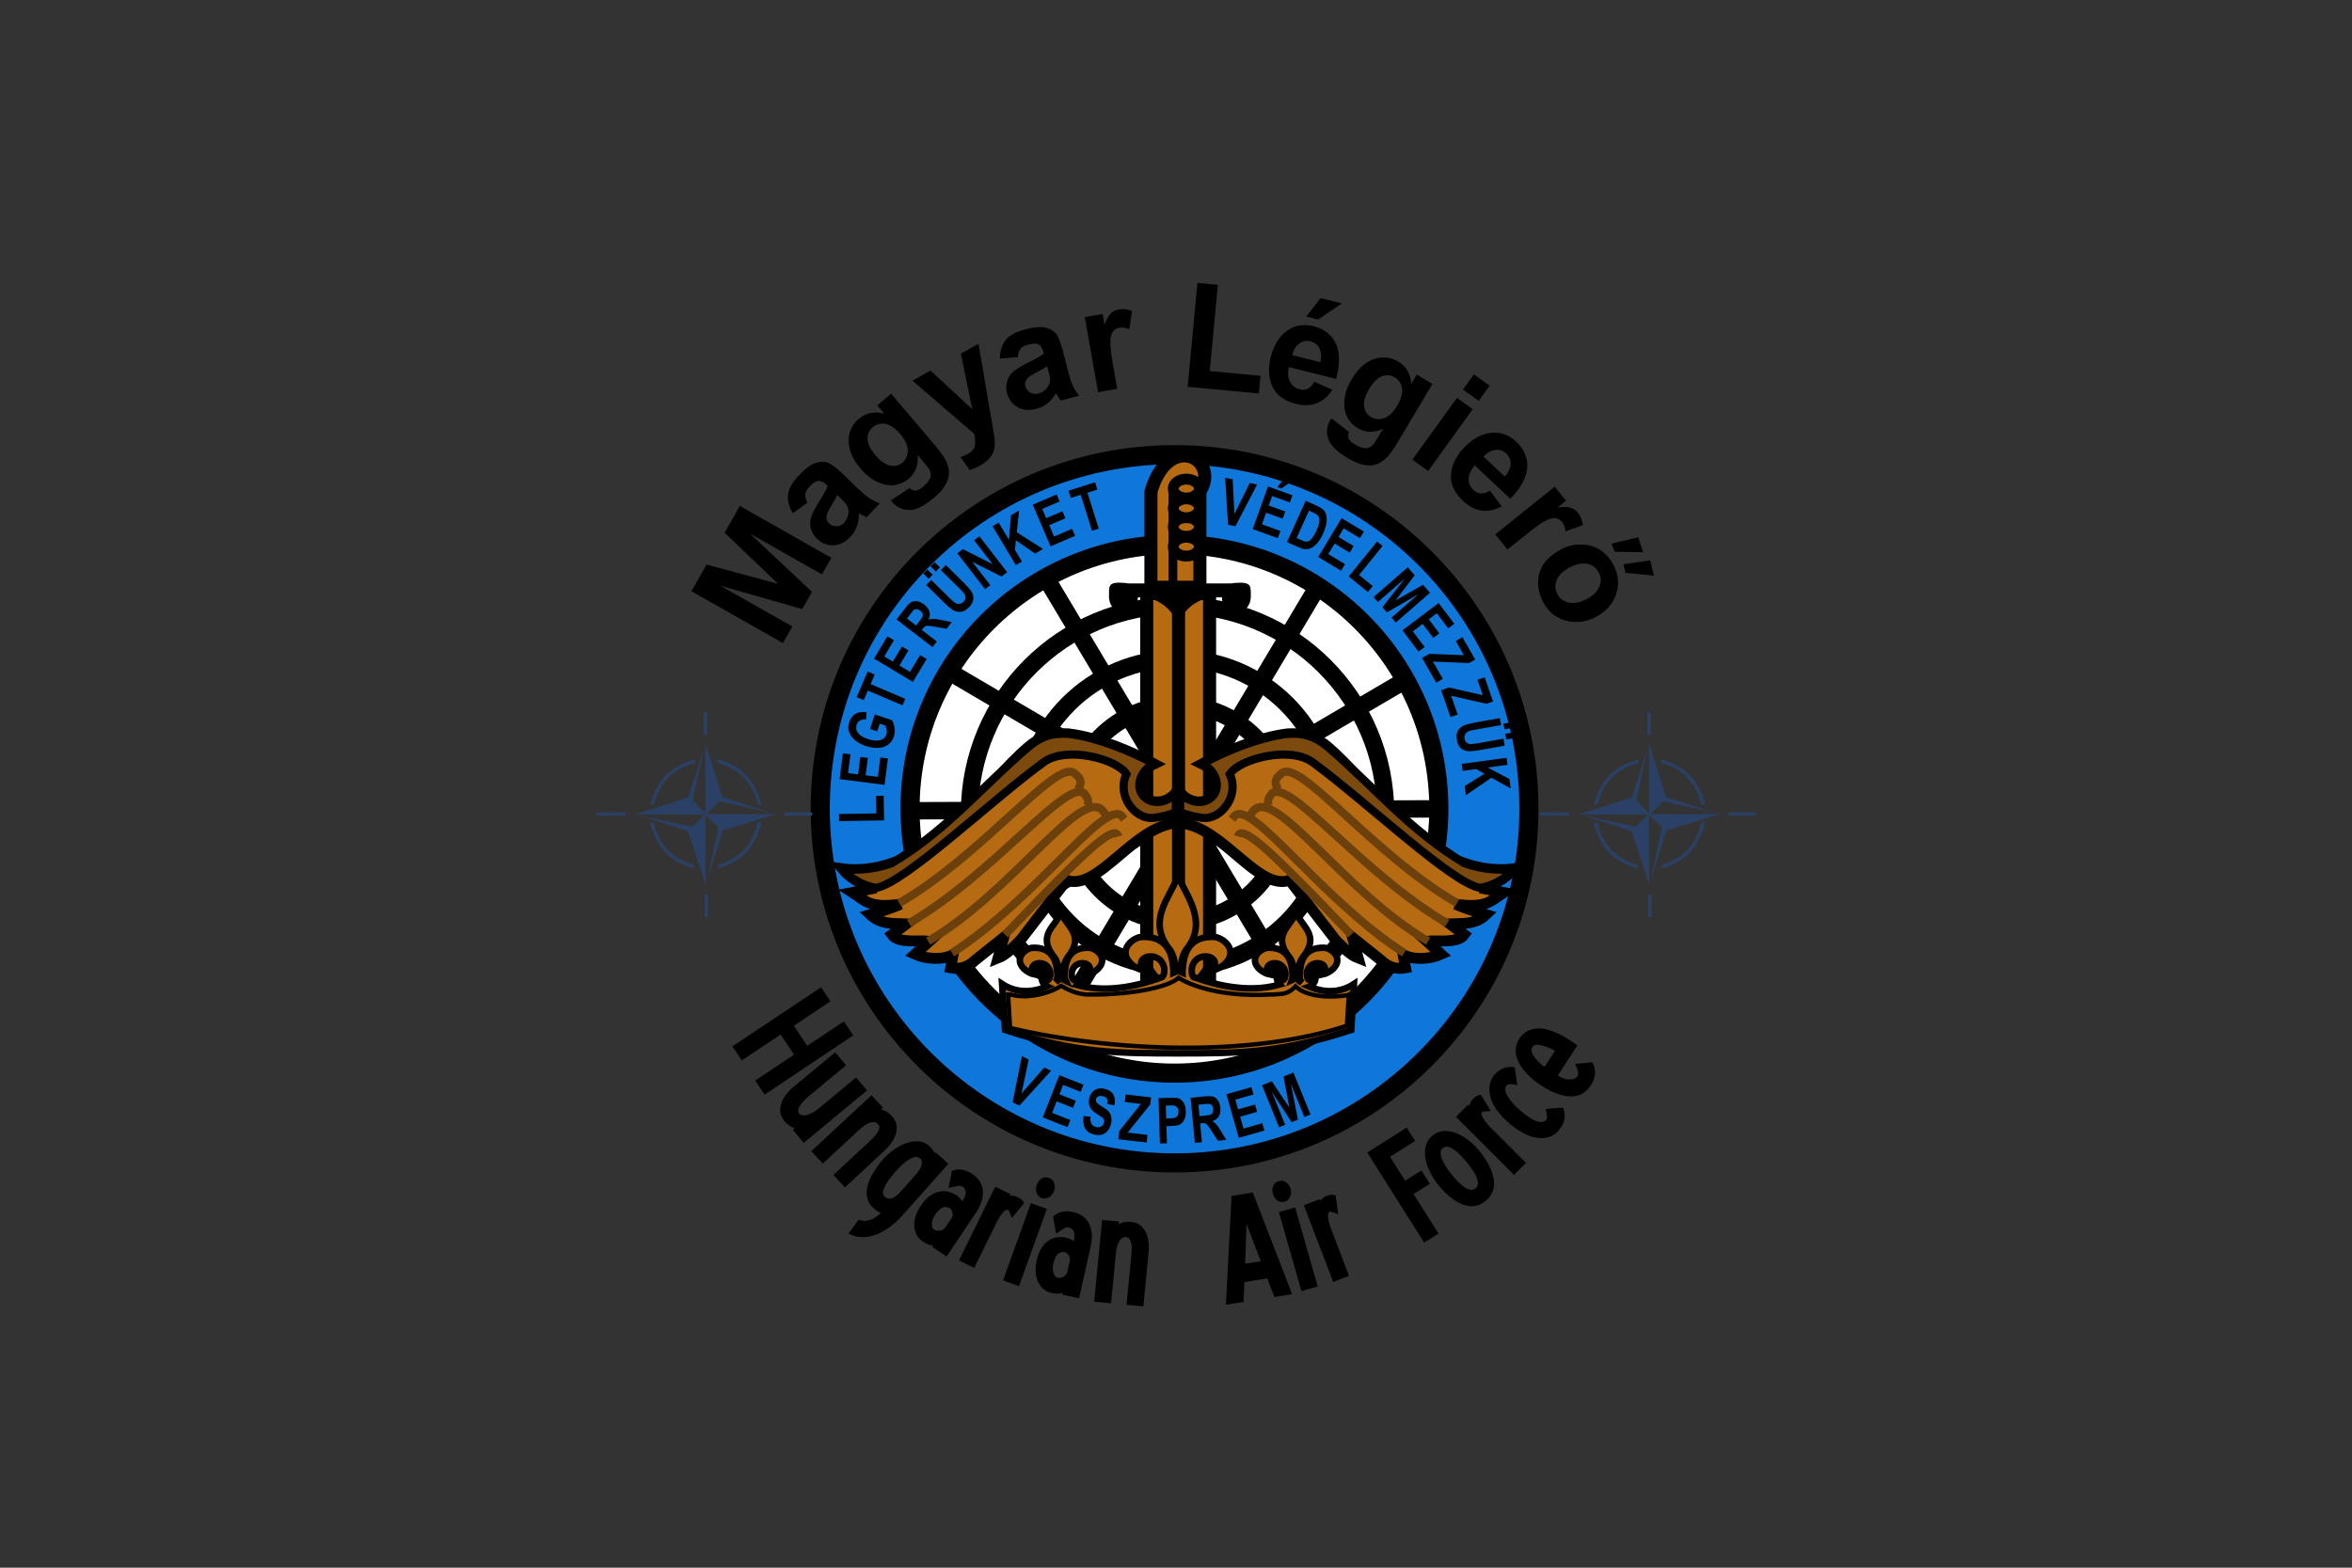 <svg width="480" height="320" viewBox="0 0 480 320" fill="none" xmlns="http://www.w3.org/2000/svg">
<rect x="0" y="0" width="480" height="320" fill="#333333" stroke="none"/>
<path d="M240.315 222.772C271.671 222.772 297.09 197.353 297.09 165.996C297.09 134.64 271.671 109.221 240.315 109.221C208.96 109.221 183.541 134.64 183.541 165.996C183.541 197.353 208.96 222.772 240.315 222.772Z" fill="white" stroke="black" stroke-width="3.554" stroke-linecap="round"/>
<path d="M240.314 188.149C252.547 188.149 262.464 178.232 262.464 165.998C262.464 153.765 252.547 143.848 240.314 143.848C228.08 143.848 218.163 153.765 218.163 165.998C218.163 178.232 228.08 188.149 240.314 188.149Z" stroke="black" stroke-width="3.555" stroke-linecap="round"/>
<path d="M240.313 197.519C257.722 197.519 271.834 183.407 271.834 165.998C271.834 148.589 257.722 134.477 240.313 134.477C222.905 134.477 208.793 148.589 208.793 165.998C208.793 183.407 222.905 197.519 240.313 197.519Z" stroke="black" stroke-width="3.556" stroke-linecap="round"/>
<path d="M240.314 208.453C263.76 208.453 282.767 189.445 282.767 165.999C282.767 142.552 263.76 123.545 240.314 123.545C216.868 123.545 197.861 142.552 197.861 165.999C197.861 189.445 216.868 208.453 240.314 208.453Z" stroke="black" stroke-width="3.554" stroke-linecap="round"/>
<path d="M186.115 165.495L297.336 165.092M270.231 117.547L213.218 213.039M289.69 137.153L193.761 193.435M213.218 117.547L270.232 213.04M193.761 137.153L289.69 193.434" stroke="black" stroke-width="3.554"/>
<path d="M239.709 92.807C199.785 92.807 167.398 125.138 167.398 165.064C167.398 204.988 199.785 237.375 239.709 237.375C279.635 237.375 312.022 204.988 312.022 165.064C312.022 125.138 279.635 92.807 239.709 92.807ZM239.709 111.135C269.507 111.135 293.638 135.267 293.638 165.064C293.638 194.86 269.507 219.048 239.709 219.048C209.912 219.048 185.725 194.86 185.725 165.064C185.725 135.267 209.914 111.135 239.709 111.135Z" fill="#0F77DA" stroke="black" stroke-width="3.901" stroke-linecap="round"/>
<path d="M143.637 152.879L140.468 162.76L129.543 166.261L143.792 166.283L141.243 168.742L130.608 166.46L140.401 169.651L144.035 180.707L143.925 166.348L146.605 168.943L144.302 179.621L147.536 169.496L158.415 166.172L144.213 166.194L146.783 163.558L157.286 165.885L147.382 162.693L143.969 151.659V166.06L141.353 163.313L143.637 152.879ZM121.652 165.824H127.731V166.514H121.652V165.824ZM160.126 165.81H165.776V166.499H160.124L160.126 165.81ZM144.494 182.527V187.196H143.804V182.527H144.494ZM144.321 145.316V149.985H143.632V145.316H144.321Z" fill="#2A4064"/>
<path d="M132.679 164.321L133.507 164.073C134.456 160.42 136.69 157.092 141.704 155.817L141.94 155.046C137.152 156.068 134.014 159.098 132.681 164.323L132.679 164.321ZM155.428 164.401L154.607 164.142C153.707 160.476 151.52 157.117 146.524 155.771L146.298 154.998C151.072 156.086 154.168 159.157 155.43 164.401H155.428ZM155.424 167.672L154.607 167.947C153.771 171.626 151.642 175.024 146.673 176.457L146.46 177.235C151.214 176.062 154.255 172.936 155.424 167.672ZM132.652 167.782L133.473 168.048C134.346 171.72 136.513 175.093 141.496 176.473L141.718 177.251C136.952 176.128 133.877 173.034 132.654 167.782H132.652Z" fill="#2A4064"/>
<path d="M234.029 121.162H246.852V207.783H234.029V121.162Z" fill="#B66B13" stroke="black" stroke-width="2.666" stroke-linecap="round"/>
<path d="M216.008 149.8C213.964 149.957 212.038 150.654 209.9 152.466C200.587 160.405 195.182 172.116 181.908 176.237C178.331 177.534 174.509 177.714 171.911 177.348C173.477 179.241 176.088 180.796 178.798 181.235L173.966 182.178C176.738 183.986 177.556 185.436 183.796 184.567C180.861 185.824 179.45 186.095 177.575 186.678C179.871 188.872 182.722 188.456 185.018 188.566L182.018 190.787C183.332 192.62 187.345 191.875 189.684 192.12L186.741 194.786C189.03 195.821 192.536 195.991 194.516 194.841L194.015 197.564C195.833 197.902 197.511 197.449 199.014 196.009L204.845 191.344L203.679 195.565C205.235 194.969 206.79 193.411 208.345 191.788L217.675 179.68C224.13 181.967 231.293 168.696 240.081 167.975L240.001 161.797C239.756 162.105 239.477 162.384 239.169 162.629C237.204 164.166 234.536 164.026 233.226 162.351C231.916 160.677 232.483 158.113 234.447 156.575C234.772 156.313 235.126 156.089 235.503 155.909C230.736 153.323 223.976 150.542 218.12 149.8C217.417 149.751 216.711 149.751 216.008 149.8Z" fill="#B66B13" stroke="black" stroke-width="2.222"/>
<path d="M216.008 149.8C213.964 149.957 212.038 150.654 209.9 152.466C200.569 160.389 193.171 169.599 181.908 176.237C178.331 177.534 174.509 177.714 171.911 177.348C173.468 179.228 176.052 180.785 178.743 181.235C178.761 181.238 178.778 181.233 178.796 181.235C184.606 180.295 202.227 163.437 213.008 155.577C217.784 152.164 228.017 154.999 229.892 158.02C227.843 162.197 231.456 167.324 235.393 166.96C237.253 166.725 239.065 166.231 240.001 165.739V161.797C239.756 162.105 239.477 162.384 239.169 162.629C237.204 164.166 234.536 164.026 233.226 162.351C231.916 160.677 232.483 158.113 234.447 156.575C234.772 156.313 235.126 156.089 235.503 155.909C230.736 153.323 223.976 150.542 218.12 149.8C217.417 149.751 216.711 149.751 216.008 149.8Z" fill="#7D4A0D" stroke="black" stroke-width="1.666"/>
<path d="M183.519 184.345C200.847 174.256 215.706 154.69 219.286 157.854C220.185 158.618 221.129 159.357 220.007 161.131" stroke="#6C400B" stroke-width="1.666"/>
<path d="M185.518 188.455C202.846 178.365 217.705 158.798 221.285 161.961C221.763 162.677 222.41 163.321 221.896 164.462" stroke="#6C400B" stroke-width="1.666"/>
<path d="M189.406 192.12C206.734 182.03 220.856 160.069 225.173 165.628L225.728 166.405" stroke="#6C400B" stroke-width="1.666"/>
<path d="M194.297 194.526C211.159 183.674 225.132 163.465 228.848 166.467L229.438 167.218M205.122 190.787C220.023 175.225 227.414 167.771 228.226 170.737" stroke="#6C400B" stroke-width="1.666"/>
<path d="M240.517 121.162V207.625" stroke="black" stroke-width="2.666"/>
<path d="M228.388 118.93C226.14 118.944 226.332 119.831 226.332 121.761C226.332 123.968 228.051 125.26 229.609 125.26C231.125 125.26 232.169 124.028 232.22 121.928H234.165C237.061 122.731 239.319 124.622 240.106 127.037V121.928H240.717V127.037C241.503 124.622 243.762 122.731 246.66 121.928H249.381C249.435 124.028 250.419 125.26 251.937 125.26C253.494 125.26 255.268 123.968 255.268 121.761C255.268 119.555 255.458 118.734 252.047 118.985C251.781 119.002 251.562 119.05 251.326 119.095H230.221C229.993 119.054 229.752 119.002 229.499 118.985C229.129 118.952 228.758 118.933 228.387 118.928L228.388 118.93Z" fill="black"/>
<path d="M241.823 93.047C239.392 92.972 236.466 94.934 234.881 100.378V119.873H244.878V100.378C247.286 96.607 244.949 93.143 241.823 93.047Z" fill="#B66B13" stroke="black" stroke-width="2.666"/>
<path d="M240.149 179.311C238.922 182.969 233.937 187.883 238.663 193.739C239.674 195.084 239.85 196.799 239.829 198.404C239.715 198.454 239.61 198.523 239.495 198.571C239.509 198.038 239.425 197.562 239.384 197.183C239.134 193.895 237.563 191.251 233.553 191.24C233.423 191.24 233.242 191.235 233.109 191.24C231.397 191.224 227.88 193.829 230.832 196.739C231.641 197.494 232.761 197.985 233.441 198.127C231.006 194.93 237.046 193.778 237.607 197.738C237.687 198.576 237.483 199.152 237.163 199.46C236.942 199.54 236.717 199.605 236.496 199.682C236.162 199.616 235.793 199.357 235.441 198.848C235.37 199.238 235.46 199.652 235.608 200.014C229.99 201.848 224.523 202.39 219.835 201.07C220.243 200.674 220.558 200.057 220.446 199.46C219.588 200.7 218.575 200.117 218.722 198.571C219.163 195.466 223.91 196.399 222.001 198.905C222.534 198.793 223.421 198.386 224.056 197.793C226.37 195.512 223.565 193.449 222.223 193.462C222.117 193.458 221.992 193.462 221.889 193.462C218.747 193.47 217.531 195.55 217.336 198.127C217.277 198.656 217.117 199.453 217.501 200.238C217.364 200.176 217.249 200.08 217.114 200.014C217.078 199.899 217.043 199.81 217.002 199.682C216.948 198.274 216.968 196.63 217.89 195.406C221.594 190.815 217.519 189.107 216.557 186.242C216.557 186.237 216.504 186.246 216.502 186.242C215.541 189.107 211.466 190.815 215.169 195.406C216.092 196.632 216.111 198.274 216.058 199.682C216.01 199.829 215.985 199.938 215.946 200.071C215.791 200.174 215.656 200.309 215.502 200.403C215.996 199.572 215.786 198.692 215.724 198.127C215.528 195.55 214.258 193.47 211.115 193.462C211.014 193.462 210.943 193.458 210.836 193.462C209.495 193.449 206.692 195.512 209.006 197.794C209.639 198.386 210.525 198.793 211.059 198.903C209.152 196.398 213.897 195.466 214.336 198.571C214.485 200.117 213.472 200.7 212.614 199.46C212.464 200.263 213.058 201.063 213.669 201.349C210.278 202.828 207.097 202.547 204.506 200.848L205.117 210.233C219.842 215.087 228.66 214.996 240.383 215.011H240.44C252.163 214.996 261.038 215.087 275.763 210.233L276.317 200.85C273.755 202.527 270.612 202.831 267.264 201.404C267.916 201.175 268.59 200.309 268.432 199.46C267.573 200.7 266.56 200.117 266.708 198.571C267.149 195.466 271.896 196.399 269.987 198.905C270.52 198.793 271.407 198.386 272.041 197.793C274.354 195.512 271.551 193.449 270.209 193.462C270.102 193.458 269.978 193.462 269.875 193.462C266.733 193.47 265.517 195.55 265.322 198.127C265.254 198.731 265.012 199.687 265.654 200.571C265.487 200.473 265.322 200.345 265.155 200.236C265.103 200.05 265.047 199.866 264.987 199.682C264.934 198.274 264.954 196.63 265.876 195.406C269.58 190.815 265.505 189.107 264.543 186.242C264.543 186.237 264.49 186.246 264.488 186.242C263.527 189.107 259.451 190.815 263.155 195.406C264.077 196.632 264.097 198.274 264.044 199.682C264.017 199.765 264.012 199.824 263.989 199.904C263.884 199.957 263.761 199.965 263.655 200.016C263.907 199.305 263.763 198.605 263.71 198.127C263.514 195.55 262.243 193.47 259.101 193.462C259 193.462 258.929 193.458 258.824 193.462C257.482 193.449 254.678 195.512 256.99 197.794C257.624 198.386 258.511 198.793 259.044 198.903C257.137 196.398 261.883 195.466 262.322 198.571C262.471 200.117 261.458 200.7 260.599 199.46C260.498 200.011 260.795 200.562 261.156 200.96C256.451 202.328 250.933 201.847 245.271 200.016C245.411 199.659 245.454 199.229 245.383 198.848C245.013 199.382 244.618 199.634 244.272 199.682C244.087 199.618 243.902 199.582 243.716 199.515C243.707 199.508 243.671 199.524 243.662 199.515C243.314 199.222 243.133 198.61 243.218 197.738C243.778 193.778 249.817 194.93 247.382 198.127C248.063 197.985 249.182 197.494 249.993 196.739C252.943 193.829 249.371 191.224 247.659 191.24C247.526 191.235 247.4 191.24 247.272 191.24C243.262 191.251 241.691 193.895 241.439 197.183C241.398 197.562 241.314 198.036 241.329 198.571C241.213 198.523 241.11 198.454 240.995 198.404C240.971 196.801 241.151 195.084 242.162 193.739C246.886 187.883 241.51 182.103 240.282 178.447C240.282 178.442 240.385 178.726 240.385 178.721L240.149 179.311Z" fill="#B66B13" stroke="black" stroke-width="1.333"/>
<path d="M264.85 149.801C266.894 149.957 268.821 150.654 270.961 152.467C280.273 160.406 285.676 172.116 298.952 176.238C302.53 177.535 306.351 177.715 308.949 177.348C307.382 179.241 304.773 180.796 302.062 181.235L306.893 182.179C304.12 183.986 303.305 185.437 297.063 184.568C299.997 185.824 301.41 186.096 303.283 186.679C300.987 188.872 298.136 188.456 295.842 188.566L298.84 190.788C297.529 192.62 293.516 191.876 291.177 192.121L294.12 194.787C291.829 195.821 288.322 195.992 286.344 194.842L286.844 197.565C285.026 197.902 283.348 197.449 281.846 196.01L276.013 191.344L277.181 195.565C275.626 194.97 274.071 193.411 272.516 191.789L263.185 179.68C256.728 181.967 249.568 168.697 240.779 167.975L240.857 161.797C241.099 162.096 241.371 162.379 241.691 162.629C243.655 164.167 246.323 164.026 247.634 162.352C248.944 160.678 248.375 158.113 246.411 156.576C246.087 156.313 245.732 156.089 245.356 155.909C250.124 153.324 256.883 150.542 262.741 149.801C263.452 149.755 264.17 149.748 264.85 149.801Z" fill="#B66B13" stroke="black" stroke-width="2.222"/>
<path d="M264.85 149.801C266.894 149.957 268.821 150.654 270.96 152.467C280.291 160.39 287.69 169.6 298.952 176.238C302.53 177.535 306.351 177.715 308.949 177.348C307.392 179.229 304.808 180.786 302.117 181.235C302.1 181.239 302.08 181.233 302.062 181.235C296.254 180.295 278.631 163.438 267.85 155.577C263.075 152.165 252.843 154.999 250.966 158.021C253.016 162.197 249.404 167.325 245.468 166.96C243.605 166.726 241.796 166.232 240.857 165.739V161.797C241.099 162.096 241.371 162.379 241.691 162.629C243.655 164.167 246.322 164.026 247.634 162.352C248.944 160.678 248.375 158.113 246.411 156.576C246.087 156.313 245.732 156.089 245.356 155.909C250.124 153.324 256.883 150.542 262.741 149.801C263.452 149.755 264.17 149.748 264.85 149.801Z" fill="#7D4A0D" stroke="black" stroke-width="1.666"/>
<path d="M297.341 184.344C280.012 174.254 265.155 154.69 261.573 157.854C260.676 158.618 259.73 159.357 260.852 161.131" stroke="#6C400B" stroke-width="1.666"/>
<path d="M295.341 188.456C278.013 178.365 263.155 158.798 259.574 161.961C259.096 162.677 258.449 163.321 258.964 164.462" stroke="#6C400B" stroke-width="1.666"/>
<path d="M291.454 192.12C274.126 182.03 260.002 160.069 255.687 165.628L255.131 166.405" stroke="#6C400B" stroke-width="1.666"/>
<path d="M286.562 194.526C269.701 183.674 255.726 163.465 252.012 166.467L251.422 167.218M275.736 190.787C260.836 175.225 253.444 167.771 252.632 170.737" stroke="#6C400B" stroke-width="1.666"/>
<path fill-rule="evenodd" clip-rule="evenodd" d="M159.786 131.263L141.109 120.685L144.2 115.238C149.054 116.574 153.936 117.842 158.795 119.18C155.143 115.716 151.536 112.199 147.891 108.733L150.987 103.277L169.663 113.855L167.743 117.236L153.04 108.907C157.281 112.853 161.471 116.866 165.715 120.815L163.725 124.32C158.159 122.702 152.564 121.167 147.001 119.553L161.706 127.881L159.786 131.263ZM164.784 102.604C163.789 103.318 162.806 104.041 161.816 104.758C160.995 103.426 160.679 102.159 160.828 100.945C160.974 99.731 161.733 98.413 163.076 96.996C164.29 95.717 165.362 94.897 166.263 94.569C167.178 94.252 168.01 94.169 168.733 94.371C169.465 94.585 170.473 95.301 171.772 96.531C172.927 97.64 174.076 98.75 175.231 99.859C176.219 100.796 177.001 101.438 177.561 101.788C178.187 102.182 178.861 102.494 179.567 102.717L176.864 105.57C176.594 105.445 176.212 105.271 175.716 105.013C175.57 104.931 175.422 104.854 175.272 104.781C175.315 105.676 175.186 106.571 174.891 107.418C174.602 108.218 174.148 108.948 173.558 109.561C172.499 110.678 171.339 111.275 170.102 111.317C168.868 111.356 167.757 110.942 166.787 110.024C166.177 109.466 165.73 108.752 165.493 107.96C165.273 107.201 165.282 106.393 165.52 105.639C165.742 104.864 166.256 103.883 166.995 102.692C168.001 101.093 168.651 99.932 168.918 99.198L168.618 98.914C168.045 98.374 167.503 98.121 166.995 98.16C166.494 98.201 165.888 98.605 165.168 99.365C164.679 99.881 164.407 100.38 164.338 100.862C164.285 101.349 164.425 101.939 164.782 102.604H164.784ZM170.866 101.041C170.644 101.532 170.235 102.255 169.661 103.227C169.085 104.198 168.749 104.88 168.692 105.292C168.616 105.927 168.786 106.448 169.209 106.849C169.625 107.242 170.134 107.422 170.724 107.427C171.31 107.427 171.831 107.171 172.266 106.711C172.764 106.186 173.061 105.524 173.15 104.72C173.216 104.156 173.097 103.585 172.81 103.094C172.62 102.783 172.17 102.277 171.459 101.605L170.866 101.041ZM181.816 102.129C183.09 101.299 184.366 100.46 185.642 99.63C186.047 99.998 186.435 100.163 186.77 100.156C187.256 100.133 187.798 99.858 188.416 99.333C189.202 98.669 189.696 98.045 189.879 97.462C190.003 97.06 189.991 96.644 189.811 96.157C189.687 95.82 189.328 95.296 188.734 94.594L187.265 92.864C187.465 94.912 186.847 96.523 185.464 97.695C183.925 98.999 182.127 99.376 180.092 98.772C178.499 98.285 177.008 97.277 175.663 95.692C173.974 93.705 173.171 91.785 173.187 89.957C173.196 88.138 173.923 86.626 175.291 85.467C176.704 84.269 178.437 83.907 180.44 84.429L179.027 82.762L181.863 80.359L190.892 91.002C192.076 92.395 192.852 93.541 193.22 94.421C193.583 95.306 193.723 96.12 193.664 96.849C193.599 97.576 193.318 98.342 192.843 99.136C192.358 99.936 191.596 100.766 190.57 101.635C188.629 103.281 186.952 104.123 185.569 104.109C184.174 104.086 183.024 103.579 182.123 102.52C182.014 102.395 181.912 102.264 181.816 102.129ZM178.616 92.88C179.688 94.142 180.705 94.848 181.67 95.031C182.631 95.244 183.459 95.029 184.151 94.444C184.895 93.813 185.278 92.981 185.265 91.953C185.254 90.934 184.768 89.82 183.772 88.647C182.729 87.421 181.704 86.722 180.719 86.53C180.261 86.432 179.786 86.443 179.332 86.561C178.879 86.679 178.459 86.902 178.106 87.211C177.754 87.496 177.475 87.861 177.292 88.275C177.109 88.69 177.028 89.142 177.054 89.594C177.092 90.589 177.605 91.688 178.616 92.88ZM186.214 77.701L189.906 75.643C192.726 78.291 195.602 80.889 198.429 83.534C197.629 79.76 196.897 75.963 196.103 72.186C197.297 71.521 198.497 70.853 199.695 70.183C200.619 75.39 201.44 80.624 202.362 85.832C202.535 86.77 202.682 87.716 202.855 88.657C202.999 89.617 203.039 90.381 203.006 90.952C202.971 91.489 202.843 92.016 202.627 92.509C202.414 92.962 202.076 93.415 201.641 93.847C201.144 94.318 200.589 94.722 199.988 95.05C199.327 95.418 198.628 95.714 197.903 95.932L196.019 93.289C196.562 93.128 197.087 92.909 197.583 92.637C198.388 92.187 198.863 91.606 198.97 90.909C199.067 90.198 199.023 89.402 198.802 88.535C194.637 84.9 190.384 81.339 186.214 77.701ZM207.721 72.915C206.501 73 205.286 73.101 204.065 73.192C204.065 71.628 204.467 70.384 205.22 69.428C205.983 68.471 207.321 67.746 209.206 67.242C210.913 66.788 212.26 66.653 213.198 66.844C214.138 67.057 214.892 67.423 215.4 67.972C215.912 68.537 216.395 69.678 216.858 71.406C217.259 72.955 217.654 74.503 218.055 76.053C218.407 77.368 218.741 78.325 219.029 78.918C219.319 79.522 219.719 80.121 220.25 80.759L216.454 81.772C216.291 81.524 216.056 81.175 215.773 80.695C215.689 80.55 215.602 80.407 215.512 80.265C215.039 81.109 214.464 81.776 213.806 82.311C213.14 82.841 212.37 83.225 211.545 83.438C210.058 83.834 208.764 83.733 207.687 83.12C206.61 82.508 205.883 81.573 205.536 80.283C205.31 79.487 205.303 78.645 205.519 77.846C205.728 77.077 206.15 76.43 206.757 75.884C207.358 75.339 208.311 74.774 209.558 74.15C211.252 73.314 212.414 72.666 213.026 72.181L212.919 71.782C212.717 71.022 212.393 70.521 211.938 70.29C211.487 70.06 210.758 70.089 209.747 70.357C209.059 70.54 208.565 70.823 208.261 71.196C207.954 71.583 207.763 72.159 207.721 72.913V72.915ZM213.719 74.772C213.273 75.074 212.546 75.474 211.547 76C210.55 76.526 209.905 76.931 209.645 77.249C209.242 77.752 209.114 78.285 209.265 78.849C209.413 79.401 209.752 79.821 210.251 80.134C210.749 80.443 211.329 80.496 211.94 80.335C212.638 80.148 213.239 79.739 213.737 79.101C214.09 78.655 214.288 78.106 214.3 77.537C214.3 77.175 214.183 76.508 213.93 75.563L213.719 74.772ZM228.004 79.366C226.698 79.597 225.392 79.825 224.087 80.052L221.395 64.734L225.031 64.098L225.415 66.278C225.845 65.137 226.3 64.37 226.737 63.95C227.178 63.529 227.738 63.253 228.34 63.161C229.254 63.004 230.193 63.114 231.045 63.477C230.857 64.725 230.649 65.974 230.459 67.22C229.728 66.884 229.073 66.781 228.502 66.881C227.995 66.955 227.531 67.204 227.189 67.585C226.878 67.97 226.663 68.583 226.602 69.44C226.526 70.306 226.714 72.022 227.173 74.633L228.004 79.366ZM242.386 78.945L244.376 57.742C245.768 57.876 247.158 58.009 248.542 58.139L246.889 75.733L257.247 76.714L256.91 80.319L242.386 78.945ZM268.238 77.921C269.459 78.472 270.685 79.009 271.904 79.553C271.055 80.898 269.981 81.792 268.746 82.29C267.49 82.803 266.059 82.837 264.452 82.432C261.921 81.796 260.244 80.477 259.476 78.451C258.877 76.83 258.817 74.978 259.339 72.891C259.966 70.389 261.104 68.603 262.707 67.489C264.307 66.385 266.091 66.088 268.021 66.572C270.189 67.117 271.734 68.283 272.596 70.08C273.445 71.893 273.498 74.31 272.676 77.349L263.027 74.923C262.76 76.108 262.853 77.105 263.274 77.91C263.685 78.728 264.349 79.238 265.24 79.462C265.847 79.615 266.395 79.576 266.894 79.334C267.383 79.089 267.847 78.627 268.238 77.921ZM269.466 73.942C269.725 72.787 269.653 71.836 269.267 71.086C269.091 70.737 268.841 70.43 268.534 70.188C268.227 69.946 267.87 69.775 267.49 69.685C266.651 69.476 265.869 69.604 265.167 70.112C264.466 70.618 263.972 71.395 263.709 72.493L269.468 73.942H269.466ZM266.578 64.609C267.546 63.348 268.56 62.104 269.528 60.842L273.85 61.928C272.249 63.037 270.612 64.114 269.016 65.223L266.578 64.609ZM271.725 85.387L275.336 88.197C275.119 88.7 275.084 89.118 275.212 89.438C275.381 89.882 275.821 90.308 276.513 90.723C277.403 91.252 278.148 91.515 278.763 91.499C279.184 91.487 279.575 91.339 279.975 91.012C280.254 90.787 280.629 90.273 281.098 89.484L282.257 87.531C280.385 88.387 278.661 88.323 277.11 87.401C275.37 86.365 274.428 84.788 274.344 82.67C274.282 81.001 274.757 79.266 275.82 77.48C277.151 75.239 278.699 73.851 280.439 73.274C282.166 72.696 283.826 72.89 285.367 73.807C286.959 74.754 287.866 76.277 288.019 78.335L289.133 76.458C290.196 77.091 291.266 77.726 292.327 78.36L285.198 90.356C284.263 91.928 283.433 93.035 282.721 93.669C282.006 94.302 281.276 94.697 280.57 94.878C279.865 95.055 279.045 95.034 278.139 94.846C277.224 94.645 276.196 94.197 275.036 93.508C272.855 92.21 271.515 90.895 271.076 89.583C270.646 88.258 270.751 87.006 271.46 85.808C271.544 85.665 271.632 85.525 271.725 85.387ZM279.438 79.359C278.59 80.784 278.254 81.975 278.389 82.944C278.507 83.925 278.978 84.639 279.758 85.101C280.595 85.601 281.505 85.693 282.47 85.343C283.435 85.005 284.329 84.182 285.115 82.862C285.939 81.476 286.264 80.279 286.126 79.284C286.069 78.819 285.905 78.373 285.646 77.982C285.387 77.592 285.04 77.267 284.633 77.034C284.248 76.794 283.811 76.649 283.359 76.61C282.906 76.572 282.451 76.641 282.031 76.812C281.107 77.175 280.236 78.017 279.436 79.359H279.438ZM298.567 79.501L300.795 76.414L304.012 78.739L301.787 81.828L298.568 79.501H298.567ZM288.239 93.822L297.339 81.207L300.555 83.534L291.456 96.149L288.239 93.822ZM304.065 100.147C304.865 101.224 305.674 102.291 306.475 103.364C305.073 104.121 303.701 104.379 302.381 104.212C301.033 104.047 299.763 103.377 298.561 102.243C296.658 100.448 295.842 98.489 296.157 96.342C296.423 94.634 297.275 92.987 298.746 91.419C300.514 89.541 302.379 88.535 304.321 88.345C306.253 88.156 307.954 88.766 309.411 90.136C311.034 91.666 311.816 93.436 311.688 95.42C311.551 97.423 310.419 99.561 308.222 101.818L300.978 94.992C300.166 95.898 299.761 96.811 299.732 97.716C299.697 98.635 300.029 99.404 300.701 100.037C301.149 100.458 301.654 100.7 302.199 100.723C302.754 100.755 303.381 100.574 304.065 100.149V100.147ZM307.078 97.273C307.872 96.394 308.269 95.525 308.297 94.682C308.313 94.291 308.243 93.902 308.093 93.541C307.942 93.18 307.715 92.856 307.426 92.592C306.797 92.001 306.051 91.732 305.19 91.833C304.332 91.935 303.522 92.372 302.756 93.202L307.078 97.272V97.273ZM307.641 112.172L305.162 109.08L317.292 99.337L319.595 102.207L317.864 103.599C319.078 103.426 319.966 103.457 320.551 103.641C321.12 103.807 321.618 104.168 322.008 104.656C322.577 105.367 322.924 106.215 323.034 107.187C321.85 107.622 320.652 108.038 319.469 108.472C319.421 107.676 319.193 107.054 318.829 106.602C318.482 106.167 318.061 105.883 317.581 105.783C317.086 105.694 316.447 105.797 315.673 106.163C314.873 106.515 313.46 107.5 311.393 109.16L307.643 112.172M334.325 109.672C332.528 110.125 330.703 110.514 328.908 110.967C329.1 111.54 329.34 112.073 329.533 112.647C331.483 112.629 333.379 112.727 335.331 112.716L334.325 109.672ZM321.626 111.175C320.619 111.292 319.641 111.591 318.74 112.058C317.158 112.869 315.934 113.864 315.118 115.002C314.297 116.155 313.911 117.465 313.902 118.88C313.883 120.273 314.24 121.551 314.862 122.763C315.875 124.743 317.382 126.072 319.439 126.655C321.477 127.218 323.526 127.046 325.625 125.969C327.699 124.906 329.075 123.362 329.795 121.371C330.504 119.384 330.33 117.372 329.288 115.338C328.666 114.085 327.721 113.021 326.551 112.256C325.401 111.511 324.054 111.127 322.684 111.152C322.328 111.156 321.971 111.134 321.626 111.175ZM323.194 115.014C323.477 115.014 323.775 115.058 324.036 115.117C325.097 115.357 325.817 115.981 326.286 116.898C326.761 117.826 326.814 118.784 326.389 119.786C325.97 120.774 325.097 121.627 323.74 122.324C322.353 123.035 321.157 123.218 320.114 122.983C319.062 122.738 318.287 122.189 317.812 121.261C317.578 120.819 317.446 120.329 317.428 119.829C317.41 119.329 317.505 118.831 317.708 118.373C318.129 117.387 319.042 116.479 320.409 115.778C321.436 115.25 322.346 115.005 323.194 115.012V115.014ZM336.792 114.388C334.961 114.68 333.166 114.893 331.337 115.185C331.479 115.773 331.606 116.349 331.746 116.937C333.69 117.095 335.581 117.346 337.526 117.509L336.792 114.388Z" fill="black"/>
<path d="M336.209 152.879L333.038 162.76L322.115 166.261L336.362 166.283L333.815 168.742L323.178 166.46L332.971 169.651L336.607 180.707L336.495 166.348L339.177 168.943L336.872 179.621L340.107 169.496L350.987 166.172L336.783 166.194L339.355 163.558L349.857 165.885L339.952 162.693L336.54 151.659V166.06L333.925 163.313L336.209 152.879ZM314.224 165.824H320.301V166.514H314.223L314.224 165.824ZM352.697 165.81H358.348V166.499H352.697V165.81ZM337.066 182.527V187.196H336.376V182.527H337.066ZM336.893 145.316V149.985H336.204V145.316H336.893Z" fill="#2A4064"/>
<path d="M325.25 164.321L326.077 164.073C327.026 160.42 329.262 157.092 334.273 155.817L334.512 155.046C329.722 156.068 326.585 159.098 325.252 164.323L325.25 164.321ZM347.999 164.401L347.176 164.142C346.277 160.476 344.089 157.117 339.095 155.771L338.868 154.998C343.641 156.086 346.739 159.157 347.999 164.401ZM347.994 167.672L347.176 167.947C346.341 171.626 344.214 175.024 339.243 176.457L339.029 177.235C343.783 176.062 346.826 172.936 347.994 167.672ZM325.224 167.782L326.045 168.048C326.916 171.72 329.082 175.093 334.067 176.473L334.288 177.251C329.521 176.128 326.446 173.034 325.224 167.782Z" fill="#2A4064"/>
<path d="M242.105 113.514C243.578 113.514 244.771 112.65 244.771 111.584C244.771 110.518 243.578 109.654 242.105 109.654C240.633 109.654 239.439 110.518 239.439 111.584C239.439 112.65 240.633 113.514 242.105 113.514Z" fill="#B66B13" stroke="black" stroke-width="2.222"/>
<path d="M242.105 109.487C243.578 109.487 244.771 108.623 244.771 107.557C244.771 106.491 243.578 105.627 242.105 105.627C240.633 105.627 239.439 106.491 239.439 107.557C239.439 108.623 240.633 109.487 242.105 109.487Z" fill="#B66B13" stroke="black" stroke-width="2.222"/>
<path d="M242.105 105.684C243.578 105.684 244.771 104.82 244.771 103.754C244.771 102.688 243.578 101.824 242.105 101.824C240.633 101.824 239.439 102.688 239.439 103.754C239.439 104.82 240.633 105.684 242.105 105.684Z" fill="#B66B13" stroke="black" stroke-width="2.222"/>
<path d="M242.105 101.657C243.578 101.657 244.771 100.793 244.771 99.727C244.771 98.661 243.578 97.797 242.105 97.797C240.633 97.797 239.439 98.661 239.439 99.727C239.439 100.793 240.633 101.657 242.105 101.657Z" fill="#B66B13" stroke="black" stroke-width="2.222"/>
<path d="M239.377 99.824V119.303" stroke="black" stroke-width="1.777"/>
<path d="M205.741 202.996L206.143 209.824C227.063 214.756 255.478 215.815 274.88 209.362L275.26 202.998L274.908 203.163C268.279 204.094 265.219 202.212 264.394 201.348C262.622 203.2 261.376 202.808 259.995 202.998H259.251C249.629 203.584 242.98 201.206 240.517 199.58C238.393 201.604 230.608 202.964 223.722 202.998H221.626C219.474 202.806 217.994 202.038 216.561 201.229C214.992 202.344 210.158 204.132 206.182 202.998L205.741 202.996Z" stroke="black" stroke-width="0.884"/>
<path fill-rule="evenodd" clip-rule="evenodd" d="M162.059 215.268L159.322 211.168L151.39 216.464L149.475 213.592L167.565 201.52L169.481 204.39L161.999 209.384L164.736 213.482L172.218 208.488L174.132 211.36L156.043 223.433L154.127 220.563L162.059 215.267M162.216 230.295C161.402 230.068 160.71 229.588 160.072 228.82C159.255 227.833 159.031 226.712 159.374 225.461C159.722 224.208 160.554 223.008 161.946 221.857L170.467 214.789L172.671 217.445L164.995 223.812C164.148 224.514 163.549 225.201 163.186 225.807C162.822 226.413 162.792 226.934 163.09 227.295C163.396 227.665 163.94 227.773 164.665 227.592C165.39 227.421 166.202 226.989 167.048 226.287L174.726 219.923L176.933 222.587L164.03 233.286L161.821 230.622L162.214 230.297M177.706 232.757C179.343 231.237 179.83 230.144 179.151 229.413C178.831 229.069 178.367 228.967 177.744 229.104C177.093 229.27 176.352 229.691 175.55 230.435L167.926 237.514L165.571 234.978L177.856 223.572L180.21 226.108L179.778 226.509C180.566 226.605 181.289 227.043 182.034 227.844C182.866 228.74 183.18 229.822 182.908 231.089C182.638 232.367 181.845 233.636 180.521 234.866L172.435 242.373L170.082 239.835L177.706 232.757ZM186.788 239.887C187.57 239.007 188.009 238.294 188.101 237.692C188.172 237.123 188.11 236.755 187.934 236.599C187.335 236.066 186.658 236.034 185.814 236.496C184.97 236.958 183.982 237.759 182.887 238.988C181.737 240.28 180.96 241.373 180.518 242.297C180.079 243.216 180.086 243.854 180.546 244.264C181.43 245.05 182.482 244.723 183.761 243.287L186.788 239.887ZM175.268 248.97C176.645 249.557 178.135 249.104 179.794 247.591C179.35 247.458 178.84 247.106 178.197 246.534C177.562 245.967 177.148 245.286 177.01 244.531C176.809 243.77 176.819 242.949 177.058 242.05C177.313 241.101 177.713 240.196 178.241 239.368C178.812 238.374 179.49 237.446 180.262 236.599C180.982 235.784 181.81 235.072 182.723 234.482C183.506 233.936 184.369 233.517 185.283 233.24C186.049 232.984 186.862 232.899 187.664 232.993C188.403 233.073 189.074 233.409 189.6 233.876C190.133 234.352 190.552 234.88 190.783 235.399C190.837 235.342 190.886 235.284 190.938 235.225L193.552 237.553L184.101 248.167C183.306 249.05 182.423 249.85 181.465 250.554C180.61 251.182 179.671 251.688 178.675 252.056C177.77 252.399 176.807 252.561 175.84 252.532C174.893 252.495 173.966 252.245 173.128 251.8C173.846 250.861 174.557 249.916 175.268 248.97ZM194.148 248.722C194.269 248.548 194.354 248.351 194.395 248.143C194.437 247.935 194.436 247.72 194.391 247.513C194.27 247.097 194.121 246.811 193.925 246.679C192.902 245.993 191.864 246.436 190.838 247.97C190.401 248.62 190.174 249.224 190.181 249.797C190.129 250.38 190.318 250.785 190.675 251.023C190.909 251.183 191.274 251.238 191.798 251.208C192.271 251.19 192.664 250.938 192.969 250.479C193.36 249.893 193.755 249.306 194.148 248.722ZM190.458 254.231C189.752 254.195 189.077 253.92 188.329 253.421C187.305 252.735 186.71 251.727 186.601 250.376C186.477 249.054 186.9 247.646 187.927 246.114C188.976 244.549 190.181 243.608 191.467 243.288C192.754 242.965 193.986 243.182 195.171 243.976C195.603 244.264 196.012 244.671 196.446 245.203C196.941 244.303 197.146 243.646 197.087 243.225C197.046 243.011 196.962 242.808 196.84 242.629C196.717 242.449 196.56 242.296 196.376 242.179C196.172 242.043 195.809 241.988 195.335 242.098C194.74 242.208 194.151 242.349 193.57 242.521C193.817 241.36 194.027 240.185 194.265 239.02C195.605 238.444 197.002 238.678 198.456 239.652C199.716 240.495 200.444 241.637 200.592 243.017C200.707 244.426 200.254 245.913 199.206 247.477L193.177 256.479L190.259 254.524L190.458 254.229V254.231ZM206.528 248.594C206.06 247.527 205.821 247.019 205.863 247.04C205.478 246.852 205.081 247.012 204.683 247.515C204.221 248.03 203.789 248.691 203.377 249.534L198.827 258.806L195.717 257.281L203.105 242.231L206.212 243.758L206.055 244.078C206.617 243.998 207.193 244.11 207.747 244.38C208.387 244.694 208.812 245.119 208.996 245.606C208.17 246.601 207.344 247.595 206.528 248.592M212.619 244.557C212.085 244.364 211.701 244.019 211.545 243.502C211.372 242.976 211.383 242.407 211.575 241.888C211.789 241.298 212.1 240.866 212.551 240.567C213.01 240.272 213.518 240.248 214.097 240.457C214.595 240.635 214.979 240.982 215.135 241.499C215.291 242.016 215.302 242.565 215.089 243.155C214.904 243.686 214.529 244.129 214.037 244.399C213.539 244.684 213.07 244.719 212.619 244.557ZM210.386 245.588L213.642 246.763L207.959 262.533L204.703 261.36L210.386 245.59V245.588ZM218.32 257.434C218.371 257.227 218.378 257.013 218.342 256.804C218.306 256.595 218.227 256.395 218.11 256.218C217.847 255.875 217.604 255.66 217.374 255.61C216.173 255.342 215.366 256.129 214.963 257.929C214.792 258.694 214.797 259.341 215.011 259.872C215.176 260.432 215.498 260.743 215.917 260.837C216.193 260.899 216.552 260.819 217.031 260.601C217.463 260.412 217.739 260.036 217.858 259.499L218.32 257.434ZM216.875 263.903C216.205 264.125 215.475 264.116 214.597 263.921C213.395 263.65 212.475 262.929 211.885 261.708C211.289 260.521 211.174 259.054 211.577 257.254C211.988 255.416 212.771 254.105 213.854 253.339C214.938 252.571 216.164 252.328 217.549 252.637C218.064 252.752 218.592 252.983 219.189 253.321C219.326 252.304 219.278 251.617 219.072 251.245C218.955 251.06 218.801 250.9 218.62 250.777C218.439 250.653 218.235 250.568 218.02 250.527C217.789 250.474 217.433 250.554 217.03 250.829C216.589 251.096 216.059 251.455 215.537 251.862C215.347 250.693 215.117 249.52 214.918 248.348C215.958 247.326 217.346 247.038 219.054 247.421C220.533 247.751 221.626 248.553 222.264 249.783C222.88 251.055 222.994 252.607 222.584 254.444L220.223 265.017L216.797 264.253L216.875 263.905V263.903ZM230.906 255.976C231.121 253.753 230.761 252.612 229.769 252.516C229.3 252.47 228.886 252.703 228.511 253.22C228.132 253.776 227.858 254.581 227.754 255.671L226.749 266.027L223.305 265.694L224.921 249.008L228.365 249.342L228.308 249.928C228.962 249.479 229.792 249.324 230.873 249.429C232.099 249.548 233.052 250.147 233.69 251.277C234.326 252.411 234.576 253.886 234.4 255.685L233.338 266.665L229.902 266.332L230.906 255.976ZM254.396 249.832C254.315 252.534 254.203 255.239 254.112 257.949L257.299 257.439C256.348 254.897 255.358 252.367 254.396 249.832ZM255.678 243.424C258.322 250.344 261.05 257.245 263.693 264.164L260.092 264.742C259.613 263.48 259.115 262.223 258.624 260.956L253.95 261.706C253.9 263.057 253.838 264.406 253.787 265.751L250.186 266.329C250.536 258.928 250.984 251.519 251.334 244.118L255.678 243.424ZM262.211 245.281C261.665 245.437 261.152 245.382 260.713 245.055C260.269 244.726 259.947 244.259 259.796 243.727C259.623 243.123 259.623 242.592 259.824 242.084C260.016 241.579 260.423 241.261 261.015 241.092C261.512 240.95 262.028 241.003 262.458 241.333C262.895 241.659 263.224 242.098 263.396 242.702C263.556 243.267 263.508 243.807 263.261 244.328C263.023 244.849 262.662 245.153 262.211 245.281ZM261.002 247.424L264.32 246.477L268.918 262.597L265.598 263.544L261.001 247.424H261.002ZM273.086 247.842C271.986 247.458 271.451 247.289 271.497 247.271C271.095 247.424 270.943 247.822 271.038 248.457C271.104 249.146 271.293 249.914 271.627 250.79L275.315 260.437L272.08 261.672L266.096 246.015L269.331 244.78L269.457 245.112C269.801 244.638 270.281 244.279 270.832 244.081C271.499 243.825 272.098 243.804 272.581 244.001C272.755 245.279 272.912 246.564 273.086 247.84M286.765 241.012L290.089 238.915L291.806 241.636L288.482 243.733L293.574 251.798L290.647 253.646L279.036 235.257L287.087 230.172L288.807 232.893L283.68 236.13L286.764 241.014M294.416 234.361C293.938 234.752 293.86 235.476 294.221 236.443C294.594 237.409 295.262 238.536 296.283 239.784C298.49 242.485 300.098 243.406 301.122 242.57C302.153 241.728 301.572 239.969 299.364 237.267C297.104 234.498 295.445 233.521 294.416 234.361ZM303.207 245.123C301.851 246.23 300.345 246.505 298.657 245.905C296.986 245.329 295.298 244.033 293.581 241.932C292.85 241.044 292.233 240.068 291.747 239.025C291.299 238.139 290.999 237.187 290.858 236.204C290.739 235.334 290.802 234.48 291.034 233.73C291.265 232.975 291.717 232.305 292.332 231.809C292.934 231.3 293.672 230.979 294.456 230.885C295.238 230.807 296.083 230.917 296.915 231.209C297.774 231.518 298.646 231.967 299.53 232.616C300.383 233.291 301.243 234.109 302.009 235.047C303.651 237.057 304.584 238.972 304.835 240.749C305.115 242.56 304.568 244.008 303.207 245.121V245.123ZM304.257 226.781C303.097 226.879 302.538 226.943 302.572 226.909C302.268 227.211 302.291 227.638 302.64 228.178C302.977 228.783 303.464 229.405 304.127 230.069L311.428 237.374L308.981 239.819L297.13 227.965L299.578 225.518L299.83 225.768C299.937 225.214 300.228 224.702 300.665 224.267C301.168 223.762 301.707 223.499 302.229 223.481C302.903 224.583 303.576 225.685 304.255 226.781M318.093 230.759C317.533 231.399 316.89 231.85 316.095 232.092C315.304 232.337 314.48 232.394 313.582 232.222C312.681 232.122 311.75 231.763 310.765 231.216C309.706 230.621 308.712 229.919 307.799 229.118C306.937 228.361 306.158 227.515 305.473 226.595C304.877 225.806 304.437 224.911 304.175 223.957C303.955 223.078 303.896 222.26 304.033 221.444C304.138 220.653 304.499 219.955 305.025 219.351C305.617 218.674 306.292 218.185 306.989 217.989C307.696 217.788 308.423 217.723 309.113 217.829C309.303 219.049 309.459 220.289 309.655 221.51C308.483 221.227 307.758 221.231 307.508 221.519C307.07 222.02 307.074 222.724 307.604 223.614C308.101 224.542 308.919 225.516 310.099 226.547C312.85 228.946 314.681 229.597 315.58 228.566C315.799 228.317 315.767 227.586 315.424 226.353C316.614 226.277 317.812 226.166 318.999 226.086C319.636 227.81 319.307 229.367 318.093 230.761M312.738 213.74C312.429 214.216 312.498 214.833 313.01 215.553C313.502 216.317 314.219 217.076 315.214 217.781L317.359 214.488C316.285 213.905 315.328 213.514 314.457 213.333C313.591 213.153 313.021 213.306 312.738 213.742V213.74ZM317.974 219.58C318.864 220.159 319.687 220.403 320.432 220.341C321.16 220.314 321.681 220.081 321.942 219.679C322.072 219.484 322.129 219.182 322.049 218.791C321.978 218.407 321.774 217.867 321.44 217.145C322.609 217.056 323.785 216.935 324.957 216.847C325.426 217.643 325.595 218.453 325.508 219.237C325.413 220.069 325.119 220.867 324.651 221.562C323.61 223.088 322.234 223.849 320.533 223.79C318.804 223.773 316.829 223.07 314.562 221.592C312.256 220.09 310.716 218.446 309.893 216.742C309.072 215.05 309.146 213.431 310.101 211.964C310.982 210.612 312.31 209.938 314.064 209.914C315.823 209.951 317.897 210.719 320.297 212.281L321.088 212.796L321.479 213.052C321.621 213.201 321.751 213.287 321.912 213.393L317.91 219.537L317.974 219.58ZM180.425 167.455L171.248 167.606L171.223 166.159L178.84 166.035L178.781 162.445L180.342 162.418L180.425 167.455ZM180.527 160.209L171.347 159.043L172.015 153.783L173.565 153.978L173.078 157.808L175.115 158.068L175.566 154.506L177.113 154.701L176.661 158.263L179.158 158.581L179.663 154.614L181.211 154.81L180.527 160.209ZM179.03 149.283L177.552 148.794L178.527 145.837L182.027 146.992C182.297 147.401 182.467 147.925 182.562 148.552C182.661 149.19 182.611 149.789 182.427 150.347C182.194 151.056 181.801 151.62 181.232 152.016C180.632 152.432 179.919 152.657 179.188 152.661C178.349 152.683 177.512 152.556 176.716 152.288C175.879 152.025 175.102 151.601 174.427 151.04C173.848 150.562 173.428 149.919 173.22 149.197C173.06 148.664 173.101 148.074 173.315 147.425C173.594 146.581 174.038 145.995 174.653 145.671C175.277 145.358 176.004 145.252 176.855 145.387C176.818 145.877 176.771 146.364 176.738 146.857C176.325 146.803 175.906 146.872 175.533 147.056C175.193 147.242 174.942 147.555 174.832 147.927C174.732 148.205 174.703 148.504 174.75 148.796C174.796 149.087 174.917 149.363 175.099 149.595C175.479 150.114 176.148 150.532 177.109 150.848C178.154 151.193 178.993 151.266 179.635 151.088C180.274 150.909 180.692 150.518 180.884 149.937C180.98 149.647 181.005 149.338 180.948 148.995C180.905 148.676 180.808 148.367 180.664 148.079L179.549 147.712L179.032 149.283M184.186 143.978L177.107 140.967L176.277 142.922L174.84 142.309L177.065 137.076L178.502 137.688L177.672 139.639L184.749 142.648L184.186 143.978ZM186.312 139.191L178.376 134.432L181.106 129.88L182.446 130.684L180.459 133.995L182.219 135.05L184.067 131.969L185.403 132.77C184.789 133.799 184.174 134.823 183.555 135.852L185.716 137.148L187.773 133.717L189.111 134.523L186.312 139.191ZM190.307 132.09L182.974 126.447L184.829 124.035C185.295 123.431 185.699 123.033 186.042 122.862C186.422 122.69 186.849 122.651 187.254 122.752C187.714 122.842 188.164 123.052 188.599 123.386C189.148 123.809 189.505 124.289 189.669 124.81C189.84 125.341 189.776 125.885 189.486 126.456C189.863 126.356 190.227 126.303 190.574 126.317C190.924 126.333 191.483 126.408 192.265 126.582C192.919 126.72 193.574 126.847 194.233 126.991C193.877 127.449 193.529 127.904 193.179 128.359C192.431 128.217 191.686 128.098 190.945 127.959C190.436 127.85 189.92 127.774 189.401 127.732C189.203 127.718 189.006 127.755 188.826 127.838C188.681 127.915 188.507 128.094 188.306 128.356L188.128 128.587L191.19 130.943L190.307 132.09ZM186.957 127.685L187.609 126.838C188.03 126.292 188.268 125.924 188.309 125.745C188.353 125.556 188.331 125.358 188.247 125.183C188.14 124.968 187.981 124.782 187.785 124.643C187.582 124.473 187.334 124.365 187.071 124.334C186.958 124.325 186.845 124.339 186.738 124.376C186.632 124.413 186.534 124.471 186.45 124.547C186.212 124.804 185.989 125.076 185.782 125.359C185.551 125.658 185.32 125.956 185.094 126.253L186.957 127.685ZM189.027 119.402L190.044 118.371L193.605 121.893C194.174 122.453 194.553 122.803 194.745 122.942C195.021 123.151 195.358 123.265 195.704 123.267C196.03 123.267 196.334 123.123 196.621 122.834C196.909 122.54 197.048 122.247 197.036 121.94C197.028 121.64 196.922 121.351 196.735 121.117C196.401 120.712 196.042 120.328 195.662 119.967L192.022 116.37L193.039 115.339L196.495 118.755C197.284 119.537 197.81 120.118 198.082 120.497C198.361 120.872 198.53 121.243 198.608 121.613C198.692 121.986 198.664 122.364 198.55 122.743C198.443 123.129 198.184 123.518 197.784 123.925C197.304 124.41 196.87 124.712 196.472 124.812C196.097 124.922 195.699 124.935 195.317 124.849C194.944 124.764 194.606 124.629 194.306 124.417C193.869 124.11 193.271 123.596 192.534 122.867L189.027 119.402ZM189.518 118.152L188.434 117.082L189.258 116.247L190.342 117.317L189.518 118.152ZM190.989 116.663L189.905 115.591L190.741 114.749L191.823 115.819L190.989 116.663ZM201.043 120.265C199.156 117.826 197.27 115.386 195.385 112.945L196.497 112.087C198.521 113.133 200.565 114.134 202.593 115.179L198.816 110.293L199.877 109.472L205.536 116.795L204.386 117.683C202.403 116.661 200.398 115.689 198.415 114.667L202.108 119.444L201.042 120.267M207.315 115.36L202.566 107.42L203.81 106.677C204.511 107.853 205.213 109.024 205.915 110.201C206.03 108.527 206.194 106.854 206.313 105.18L207.98 104.185C207.838 105.676 207.656 107.164 207.514 108.66C209.286 109.801 211.083 110.901 212.853 112.051L211.25 113.009C209.947 112.094 208.63 111.209 207.331 110.292C207.267 110.935 207.184 111.577 207.121 112.218L208.557 114.619L207.315 115.362M214.406 111.523L210.761 103.019L215.64 100.927L216.255 102.363L212.709 103.883L213.518 105.77L216.818 104.356L217.431 105.788L214.133 107.203L215.124 109.517L218.794 107.944L219.411 109.38L214.406 111.523ZM222.861 108.344L220.557 101.005L218.531 101.642L218.066 100.151L223.493 98.448L223.961 99.939L221.938 100.572L224.24 107.912C223.78 108.054 223.321 108.2 222.861 108.344ZM250.623 107.108C250.442 103.909 250.216 100.719 250.033 97.527L251.569 97.851C251.675 100.207 251.816 102.564 251.924 104.924C252.955 102.806 254.021 100.703 255.052 98.587L256.55 98.905C255.093 101.75 253.591 104.574 252.13 107.428L250.623 107.108ZM255.649 108.002L258.784 99.296L263.778 101.094L263.249 102.564L259.62 101.258L258.925 103.188L262.302 104.405L261.774 105.872L258.397 104.654L257.544 107.023L261.301 108.377L260.771 109.847L255.649 108.002ZM260.693 99.422C261.114 98.899 261.546 98.391 261.967 97.876L263.416 98.395C262.781 98.841 262.142 99.269 261.511 99.715L260.693 99.422ZM266.476 102.214L268.883 103.305C269.425 103.552 269.818 103.787 270.05 104.029C270.365 104.348 270.584 104.752 270.679 105.248C270.777 105.745 270.786 106.296 270.687 106.893C270.58 107.498 270.349 108.198 269.99 108.985C269.675 109.678 269.336 110.247 268.979 110.688C268.534 111.23 268.079 111.612 267.605 111.857C267.249 112.049 266.835 112.124 266.375 112.11C266.032 112.104 265.616 111.985 265.131 111.765L262.653 110.64L266.476 102.214ZM267.148 104.235L264.616 109.815L265.597 110.26C265.964 110.428 266.238 110.521 266.427 110.542C266.675 110.569 266.906 110.537 267.12 110.434C267.333 110.327 267.573 110.112 267.836 109.773C268.165 109.312 268.443 108.817 268.666 108.297C268.961 107.645 269.142 107.124 269.215 106.733C269.286 106.343 269.279 106.017 269.211 105.747C269.142 105.484 268.991 105.249 268.781 105.075C268.623 104.938 268.278 104.747 267.74 104.503L267.148 104.235ZM269.028 113.693C270.621 111.045 272.211 108.406 273.802 105.767L278.347 108.504L277.54 109.84L274.232 107.85L273.173 109.606L276.251 111.459L275.448 112.796L272.37 110.942L271.07 113.1L274.495 115.161L273.688 116.499L269.028 113.691M275.254 117.671L281.034 110.539L282.159 111.45L277.362 117.369L280.152 119.629L279.168 120.841L275.254 117.671ZM280.319 121.877L287.293 115.796L288.713 117.424C287.411 119.126 286.12 120.845 284.819 122.549C286.675 121.481 288.553 120.438 290.414 119.373L291.834 121.001L284.86 127.083L283.98 126.075C285.811 124.476 287.645 122.88 289.476 121.282C287.336 122.526 285.184 123.756 283.047 125.005L282.132 123.957C283.661 122.011 285.171 120.043 286.7 118.097L281.204 122.89L280.319 121.877ZM286.218 128.656L293.61 123.088L296.801 127.325L295.554 128.267L293.231 125.183L291.592 126.418L293.75 129.283L292.509 130.218L290.35 127.355L288.336 128.873L290.739 132.061L289.492 133.003L286.218 128.656ZM290.215 134.302L291.681 133.463C294.045 133.534 296.402 133.671 298.756 133.739L297.1 130.845L298.454 130.069L301.06 134.619L299.803 135.34C297.344 135.26 294.895 135.113 292.438 135.04L294.461 138.571L293.105 139.348L290.215 134.3M294.109 140.885L295.703 140.331C298.014 140.834 300.303 141.397 302.608 141.902L301.513 138.76L302.988 138.244L304.708 143.185L303.34 143.661C300.941 143.139 298.559 142.542 296.156 142.014L297.496 145.861L296.021 146.377L294.109 140.885ZM306.095 146.592C306.176 147.059 306.262 147.534 306.344 148.01L301.412 148.879C300.902 148.962 300.397 149.069 299.897 149.201C299.567 149.307 299.28 149.517 299.078 149.8C298.89 150.061 298.835 150.395 298.906 150.795C298.977 151.199 299.133 151.488 299.389 151.648C299.638 151.816 299.935 151.899 300.235 151.886C300.76 151.845 301.282 151.773 301.799 151.673L306.834 150.784L307.085 152.212L302.304 153.054C301.207 153.246 300.427 153.342 299.967 153.347C299.549 153.358 299.133 153.281 298.746 153.121C298.393 152.973 298.087 152.732 297.861 152.423C297.607 152.108 297.438 151.677 297.338 151.113C297.221 150.445 297.228 149.919 297.374 149.535C297.512 149.153 297.719 148.826 298.014 148.568C298.296 148.31 298.604 148.119 298.95 147.989C299.453 147.811 300.217 147.628 301.238 147.447L306.095 146.592ZM306.832 147.712L308.329 147.445L308.533 148.604C308.035 148.693 307.533 148.781 307.037 148.867L306.832 147.712ZM307.197 149.777L308.693 149.514L308.899 150.678L307.401 150.941L307.197 149.777ZM298.294 155.926L307.465 154.693L307.657 156.12L303.589 156.667C305.085 157.438 306.557 158.249 308.046 159.013L308.306 160.94C306.994 160.225 305.697 159.468 304.378 158.754C302.629 159.928 300.912 161.146 299.155 162.322L298.906 160.463C300.264 159.637 301.597 158.771 302.947 157.94C302.382 157.625 301.828 157.294 301.264 156.98L298.486 157.353L298.294 155.926ZM206.661 224.993C207.306 221.853 207.9 218.709 208.54 215.579L209.935 216.281C209.437 218.588 208.977 220.906 208.478 223.211C210.015 221.427 211.579 219.665 213.12 217.884L214.492 218.576C212.354 220.95 210.184 223.3 208.04 225.687L206.661 224.993ZM212.807 228.089L216.191 219.477L221.128 221.416L220.559 222.87L216.967 221.459L216.216 223.369L219.553 224.681L218.985 226.129L215.647 224.818L214.726 227.163L218.443 228.624L217.872 230.078L212.807 228.088M221.146 227.786C221.615 227.842 222.084 227.899 222.553 227.949C222.488 228.568 222.553 229.044 222.736 229.378C222.912 229.716 223.222 229.936 223.65 230.041C224.1 230.151 224.471 230.119 224.762 229.924C225.04 229.743 225.238 229.464 225.317 229.143C225.367 228.951 225.364 228.748 225.306 228.557C225.217 228.354 225.074 228.18 224.892 228.052C224.745 227.937 224.4 227.722 223.867 227.382C223.174 226.956 222.712 226.529 222.502 226.104C222.198 225.497 222.127 224.8 222.303 224.144C222.415 223.682 222.619 223.277 222.921 222.927C223.204 222.59 223.583 222.348 224.007 222.233C224.434 222.113 224.914 222.123 225.45 222.253C226.326 222.466 226.925 222.875 227.242 223.477C227.553 224.087 227.626 224.791 227.45 225.628C226.975 225.539 226.499 225.45 226.024 225.365C226.078 224.887 226.028 224.522 225.886 224.27C225.738 224.018 225.464 223.851 225.068 223.755C224.659 223.653 224.316 223.684 224.032 223.847C223.94 223.901 223.86 223.974 223.798 224.06C223.736 224.147 223.693 224.246 223.671 224.35C223.62 224.549 223.649 224.76 223.751 224.938C223.876 225.178 224.261 225.482 224.889 225.859C225.518 226.236 225.98 226.573 226.25 226.876C226.527 227.187 226.714 227.567 226.792 227.976C226.881 228.408 226.858 228.907 226.717 229.479C226.593 229.989 226.362 230.444 226.035 230.841C225.73 231.214 225.317 231.483 224.853 231.612C224.396 231.736 223.861 231.722 223.254 231.573C222.377 231.36 221.761 230.933 221.423 230.283C221.091 229.646 220.986 228.813 221.146 227.784M228.232 232.541L228.425 230.864C229.877 229.001 231.386 227.187 232.845 225.331L229.54 224.949L229.717 223.397L234.914 223.998L234.747 225.438C233.231 227.371 231.66 229.257 230.139 231.189L234.187 231.656L234.008 233.208L228.232 232.541ZM236.713 233.405L236.437 224.156L238.753 224.089C239.636 224.062 240.207 224.08 240.475 224.171C240.886 224.306 241.241 224.588 241.534 225.041C241.819 225.504 241.979 226.095 242.002 226.836C242.018 227.405 241.95 227.883 241.806 228.272C241.662 228.663 241.46 228.969 241.229 229.2C241.021 229.409 240.768 229.568 240.489 229.664C240.145 229.765 239.65 229.822 238.993 229.842L238.049 229.87L238.152 233.364L236.713 233.407V233.405ZM237.923 225.674L238.001 228.301L238.796 228.278C239.366 228.26 239.745 228.2 239.933 228.097C240.127 227.993 240.282 227.829 240.374 227.629C240.48 227.402 240.528 227.152 240.516 226.902C240.515 226.607 240.425 226.32 240.26 226.076C240.118 225.874 239.905 225.735 239.663 225.687C239.492 225.651 239.146 225.64 238.623 225.655L237.923 225.676V225.674ZM243.857 233.288L242.978 224.076L246.008 223.788C246.772 223.716 247.334 223.739 247.694 223.874C248.05 224.016 248.352 224.275 248.604 224.681C248.846 225.079 249.001 225.552 249.052 226.102C249.118 226.792 249.011 227.379 248.743 227.855C248.475 228.338 248.028 228.662 247.417 228.839C247.744 229.047 248.032 229.28 248.261 229.54C248.485 229.806 248.816 230.268 249.223 230.961C249.564 231.534 249.918 232.099 250.266 232.677L248.542 232.842C248.14 232.197 247.717 231.569 247.309 230.933C247.043 230.487 246.747 230.06 246.424 229.653C246.299 229.499 246.137 229.378 245.953 229.303C245.798 229.248 245.551 229.243 245.22 229.275C245.126 229.286 245.025 229.293 244.929 229.302L245.297 233.151L243.857 233.29V233.288ZM244.79 227.832L245.851 227.729C246.541 227.663 246.971 227.586 247.14 227.494C247.304 227.395 247.43 227.244 247.501 227.066C247.585 226.841 247.614 226.599 247.584 226.36C247.569 226.094 247.476 225.839 247.316 225.626C247.246 225.538 247.16 225.466 247.061 225.414C246.962 225.361 246.853 225.33 246.742 225.322C246.39 225.323 246.039 225.345 245.69 225.388L244.566 225.495L244.79 227.83V227.832ZM252.818 232.261L250.291 223.358L255.393 221.91L255.82 223.413L252.109 224.466L252.669 226.44L256.126 225.459L256.552 226.956L253.094 227.937L253.783 230.363L257.626 229.271L258.052 230.775L252.818 232.261ZM261.04 230.103L257.554 221.531L259.554 220.717C260.743 222.504 261.95 224.281 263.132 226.067C262.73 223.963 262.353 221.848 261.946 219.745L263.96 218.928L267.445 227.498C267.031 227.668 266.615 227.835 266.199 228.004L263.451 221.251C263.94 223.675 264.397 226.113 264.884 228.539L263.594 229.063C262.25 226.986 260.882 224.919 259.538 222.841L262.286 229.595L261.04 230.103Z" fill="black"/>
</svg>

